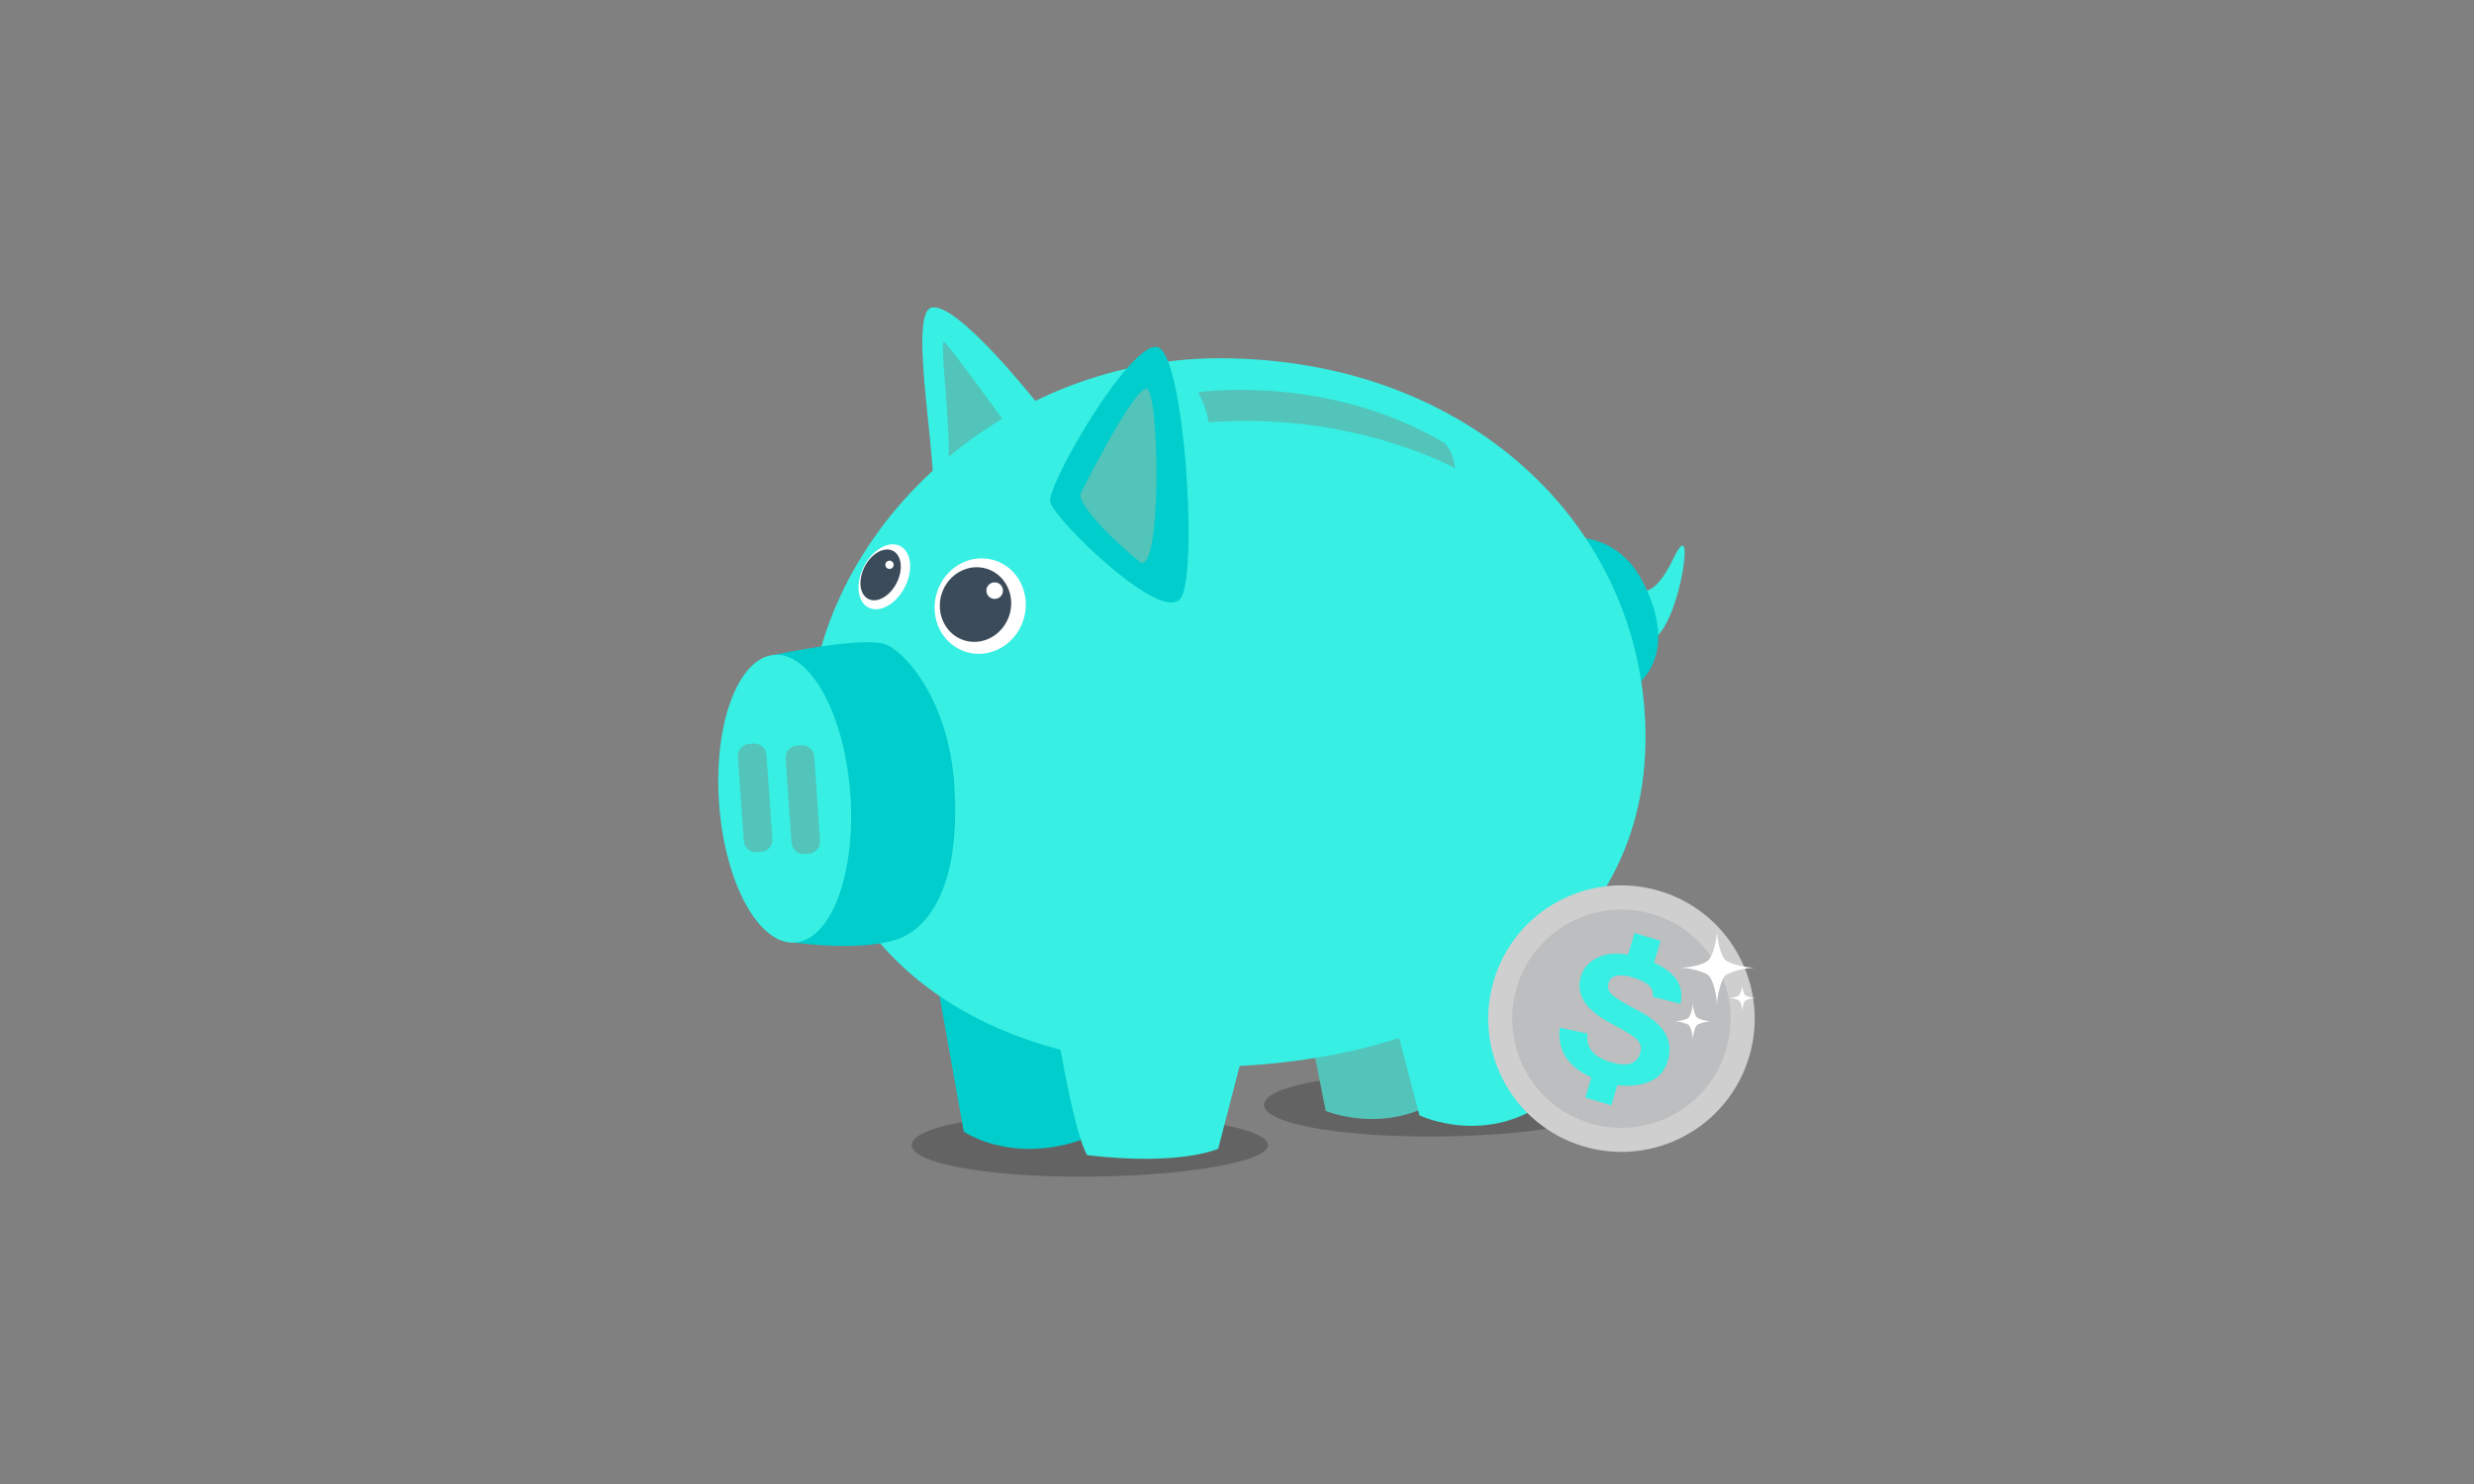 <?xml version="1.0" encoding="utf-8"?>
<!-- Generator: Adobe Illustrator 24.3.0, SVG Export Plug-In . SVG Version: 6.00 Build 0)  -->
<svg version="1.1" id="Capa_1" xmlns="http://www.w3.org/2000/svg" xmlns:xlink="http://www.w3.org/1999/xlink" x="0px" y="0px"
	 viewBox="0 0 200 120" style="enable-background:new 0 0 200 120;" xml:space="preserve">
<rect x="0" y="0" width="200" height="120" fill="#808080" stroke="none"/>
<style type="text/css">
	.st0{opacity:0.3;fill:#221F1F;enable-background:new    ;}
	.st1{fill:#37EFE3;}
	.st2{fill:#00CDCC;}
	.st3{fill:#52C4B9;}
	.st4{fill:#FFFFFF;}
	.st5{fill:#3B4B5A;}
	.st6{fill:#CFCFCF;}
	.st7{fill:#BCBEC0;}
</style>
<g>
	<g>
		<g>
			<path class="st0" d="M102.51,92.59c0,1.42-7.21,2.56-15.17,2.56c-7.95,0-13.64-1.15-13.64-2.56c0-1.42,5.68-2.56,13.64-2.56
				C95.29,90.03,102.51,91.17,102.51,92.59z"/>
			<path class="st0" d="M129.97,89.34c0,1.42-6.45,2.56-14.4,2.56c-7.96,0-13.38-1.15-13.38-2.56c0-1.42,5.43-2.56,13.38-2.56
				S129.97,87.92,129.97,89.34z"/>
			<path class="st1" d="M132.49,47.6c0,0,1.08,1.17,2.84-2.54c1.76-3.7,0.56,4.61-1.36,6.37s-2.03-0.1-2.03-0.1L132.49,47.6z"/>
			<path class="st2" d="M124.17,43.88c0,0,5.85-2.22,8.62,3.14c2.77,5.36,0.39,8.13-1.47,9.05C129.47,57,124.17,43.88,124.17,43.88z
				"/>
			<path class="st2" d="M75.95,80.54l1.96,10.96c0,0,3.38,2.4,8.74,0.92s2.37-6.82,2.37-6.82L75.95,80.54z"/>
			<path class="st3" d="M105.88,83.32l1.29,6.51c0,0,3.51,1.48,7.39,0s0.92-9.29,0.92-9.29L105.88,83.32z"/>
			<path class="st1" d="M83.79,32.54c0,0-6.47-8.22-8.5-7.66c-2.03,0.56,0.92,14.27,0,16.46C74.37,43.54,83.79,32.54,83.79,32.54z"
				/>
			<path class="st3" d="M81.64,34.73c0,0-4.96-6.9-5.33-7.09s0.57,7.18,0.37,9.67C76.48,39.8,81.64,34.73,81.64,34.73z"/>
			<path class="st1" d="M112.71,82.43l2.04,7.76c0,0,5.54,2.67,10.72-1.46c0.55-4.68,1.02-16.1,1.02-16.1l-13.77,9.06"/>
			<path class="st1" d="M132.95,57.48c1.39,19.3-16.16,28.79-35.75,28.79S65.33,75.75,65.33,59.7s15.05-30.73,33.25-30.73
				C117.89,28.97,131.8,41.47,132.95,57.48z"/>
			<path class="st2" d="M84.9,40.58c-0.28-1.39,6.74-13.46,8.78-12.47c2.04,0.99,3.14,17.53,1.85,20.13
				C94.23,50.84,85.18,41.97,84.9,40.58z"/>
			<path class="st3" d="M87.34,39.93c0,0,4.21-8.42,5.32-8.51s1.29,15.5-0.55,13.99C90.26,43.91,87.24,41.04,87.34,39.93z"/>
			<path class="st3" d="M96.87,31.71c0,0,10.38-1.53,19.92,4.12c0.82,0.92,0.83,2.03,0.83,2.03s-8.29-4.62-19.92-3.71
				C97.6,33.1,96.87,31.71,96.87,31.71z"/>
			<path class="st1" d="M100.33,85.75l-1.85,7.14c0,0-2.99,1.41-10.59,0.52c-1.24-2.11-2.72-11.9-2.72-11.9L100.33,85.75z"/>
			<g>
				<path class="st2" d="M71.71,52.15c-1.68-0.79-9.1,0.8-9.1,0.8l1.65,23.27c0,0,6.44,0.93,9.11-0.65s4.23-5.65,3.77-12.21
					C76.67,56.8,73.39,52.94,71.71,52.15z"/>
				<path class="st1" d="M68.74,64.21c0.46,6.43-1.55,11.8-4.48,12.01s-5.67-4.83-6.13-11.26c-0.46-6.43,1.55-11.8,4.48-12.01
					C65.54,52.75,68.28,57.79,68.74,64.21z"/>
				<path class="st3" d="M62.44,67.84c0.04,0.54-0.37,1.01-0.91,1.05l-0.35,0.02c-0.54,0.04-1.01-0.37-1.05-0.91l-0.48-6.8
					c-0.04-0.54,0.37-1.01,0.91-1.05l0.35-0.02c0.54-0.04,1.01,0.37,1.05,0.91L62.44,67.84z"/>
				<path class="st3" d="M66.29,67.98c0.04,0.54-0.37,1.01-0.91,1.05l-0.34,0.02c-0.54,0.04-1.01-0.37-1.05-0.91l-0.48-6.8
					c-0.04-0.54,0.37-1.01,0.91-1.05l0.35-0.02c0.54-0.04,1.01,0.37,1.05,0.91L66.29,67.98z"/>
			</g>
			<g>
				<path class="st4" d="M75.74,47.91c-0.64,2.05,0.4,4.19,2.34,4.8c1.93,0.61,4.02-0.56,4.66-2.6c0.64-2.05-0.4-4.19-2.34-4.8
					C78.47,44.7,76.38,45.87,75.74,47.91z"/>
				<path class="st5" d="M76.12,48.03c-0.5,1.6,0.32,3.28,1.83,3.75s3.14-0.44,3.65-2.04c0.5-1.6-0.32-3.28-1.83-3.75
					C78.25,45.52,76.62,46.44,76.12,48.03z"/>
			</g>
			<g>
				<path class="st4" d="M73.14,47.49c-0.71,1.37-2.02,2.1-2.93,1.64c-0.91-0.47-1.08-1.96-0.37-3.34c0.71-1.37,2.02-2.1,2.93-1.64
					C73.68,44.62,73.85,46.12,73.14,47.49z"/>
				<path class="st5" d="M72.48,47.15c-0.55,1.07-1.58,1.65-2.29,1.28c-0.71-0.37-0.84-1.53-0.29-2.61
					c0.55-1.07,1.58-1.64,2.29-1.28C72.9,44.91,73.03,46.08,72.48,47.15z"/>
			</g>
		</g>
		<path class="st4" d="M81.08,47.76c0,0.37-0.3,0.67-0.67,0.67c-0.37,0-0.67-0.3-0.67-0.67s0.3-0.67,0.67-0.67
			S81.08,47.39,81.08,47.76z"/>
		<path class="st4" d="M72.22,45.8c-0.07,0.17-0.27,0.25-0.44,0.18c-0.17-0.07-0.25-0.27-0.18-0.44s0.27-0.25,0.44-0.18
			C72.21,45.44,72.29,45.63,72.22,45.8z"/>
	</g>
	<g>
		<path class="st6" d="M141.41,85.43c-1.69,5.7-7.68,8.96-13.39,7.27c-5.7-1.69-8.96-7.68-7.27-13.39s7.68-8.96,13.39-7.27
			C139.84,73.73,143.09,79.72,141.41,85.43z"/>
		<path class="st7" d="M139.54,84.88c-1.38,4.67-6.29,7.34-10.97,5.96c-4.67-1.38-7.34-6.29-5.96-10.97
			c1.38-4.67,6.29-7.34,10.97-5.96C138.26,75.29,140.92,80.2,139.54,84.88z"/>
		<path class="st1" d="M135.85,81.17c0.32-1.45-0.4-2.55-2.14-3.32l0.53-1.77l-2.1-0.63l-0.53,1.75c-0.86-0.15-1.6-0.11-2.22,0.13
			c-0.83,0.33-1.36,0.87-1.59,1.63c-0.21,0.71-0.12,1.38,0.26,2.01c0.39,0.63,1.14,1.24,2.25,1.83c1.12,0.58,1.81,1.02,2.07,1.31
			c0.27,0.29,0.34,0.63,0.22,1.03c-0.26,0.9-1.06,1.15-2.38,0.75c-1.41-0.42-2.04-1.19-1.88-2.31l-2.25-0.48
			c-0.2,1.83,0.66,3.17,2.56,4.02l-0.49,1.63l2.1,0.63l0.49-1.64c0.73,0.1,1.44,0.06,2.13-0.11c1.01-0.27,1.65-0.88,1.94-1.83
			c0.25-0.82,0.18-1.56-0.2-2.23c-0.37-0.67-1.1-1.28-2.17-1.84c-1.07-0.55-1.77-0.98-2.09-1.26c-0.33-0.29-0.43-0.62-0.32-1
			c0.19-0.62,0.86-0.76,2.03-0.41c1.16,0.35,1.67,0.86,1.53,1.54L135.85,81.17z"/>
	</g>
	<g>
		<g>
			<path class="st4" d="M138.8,81.31c0-0.85,0.37-2.13,0.65-2.41c0.27-0.27,1.57-0.65,2.41-0.65c-0.85,0-2.09-0.33-2.41-0.65
				c-0.34-0.34-0.65-1.57-0.65-2.41c0,0.87-0.33,2.09-0.69,2.45c-0.38,0.38-1.55,0.61-2.37,0.61c0.85,0,2.09,0.33,2.41,0.65
				C138.47,79.22,138.8,80.46,138.8,81.31z"/>
		</g>
		<g>
			<path class="st4" d="M140.84,81.79c0-0.3,0.13-0.76,0.23-0.86c0.1-0.1,0.56-0.23,0.86-0.23c-0.3,0-0.74-0.12-0.86-0.23
				c-0.12-0.12-0.23-0.56-0.23-0.86c0,0.31-0.12,0.74-0.25,0.87c-0.14,0.13-0.55,0.22-0.84,0.22c0.3,0,0.75,0.12,0.86,0.23
				C140.73,81.04,140.84,81.48,140.84,81.79z"/>
		</g>
		<g>
			<path class="st4" d="M136.85,84.09c0-0.42,0.18-1.05,0.32-1.19c0.14-0.13,0.77-0.32,1.19-0.32c-0.42,0-1.03-0.16-1.19-0.32
				c-0.17-0.17-0.32-0.77-0.32-1.19c0,0.43-0.16,1.03-0.34,1.21c-0.19,0.19-0.76,0.3-1.17,0.3c0.42,0,1.03,0.17,1.19,0.32
				C136.69,83.06,136.85,83.68,136.85,84.09z"/>
		</g>
	</g>
</g>
</svg>
